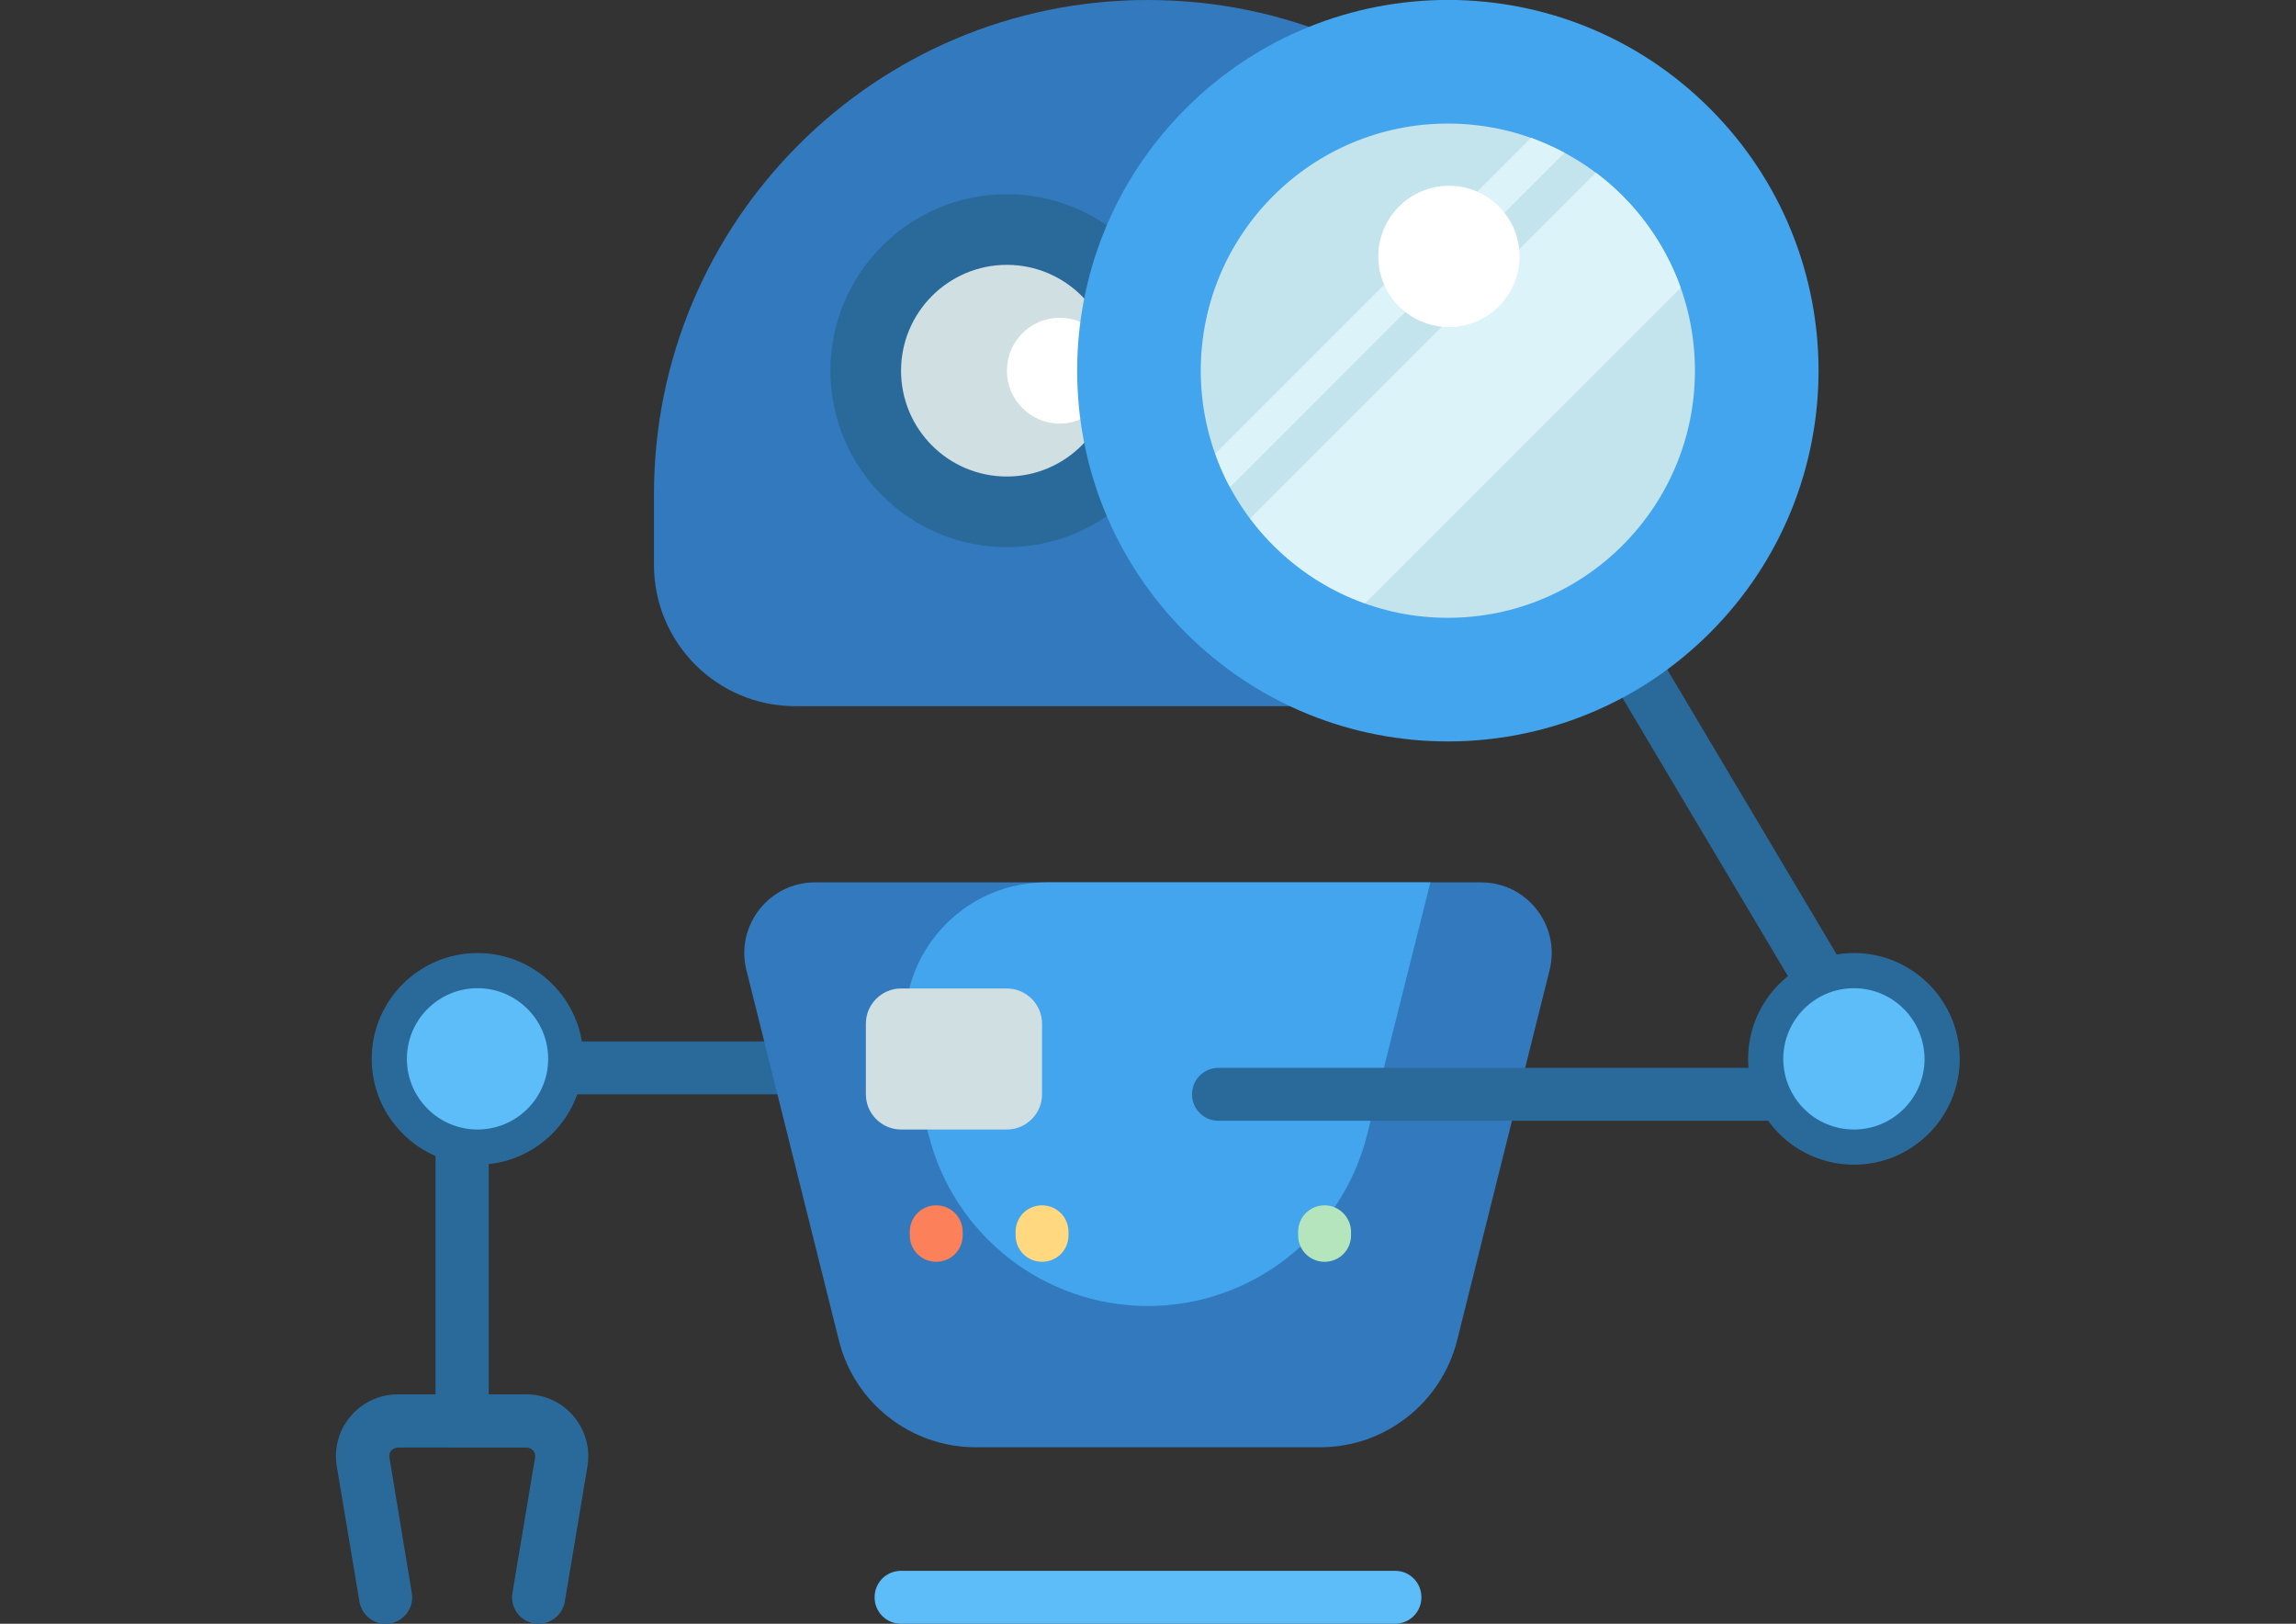 <?xml version="1.0" encoding="utf-8"?>
<!-- Generator: Adobe Illustrator 18.0.0, SVG Export Plug-In . SVG Version: 6.00 Build 0)  -->
<!DOCTYPE svg PUBLIC "-//W3C//DTD SVG 1.1//EN" "http://www.w3.org/Graphics/SVG/1.1/DTD/svg11.dtd">
<svg version="1.1" id="Layer_1" xmlns="http://www.w3.org/2000/svg" xmlns:xlink="http://www.w3.org/1999/xlink" x="0px" y="0px"
	 viewBox="0 0 841.9 595.3" enable-background="new 0 0 841.9 595.3" xml:space="preserve">
<rect x="0" y="0" width="841.9" height="595.3" fill="#333333" stroke="none"/>
<path fill="#2A6A9B" d="M321.6,391.5c0,5.4-4.3,9.7-9.7,9.7H179.2v110H193c6.7,0,13,2.9,17.3,8c4.3,5.1,6.2,11.8,5.1,18.4l-8.3,49.6
	c-0.8,4.7-4.9,8.1-9.6,8.1c-0.5,0-1.1,0-1.6-0.1c-5.3-0.9-8.9-5.9-8-11.2l8.3-49.6c0.2-1.3-0.4-2.2-0.7-2.6
	c-0.4-0.4-1.2-1.1-2.5-1.1H146c-1.3,0-2.1,0.7-2.5,1.1s-0.9,1.3-0.7,2.6L151,584c0.9,5.3-2.7,10.3-8,11.2c-5.3,0.9-10.3-2.7-11.2-8
	l-8.3-49.6c-1.1-6.6,0.7-13.3,5.1-18.4c4.3-5.1,10.6-8,17.3-8h13.8V391.5c0-5.4,4.3-9.7,9.7-9.7h142.3
	C317.2,381.8,321.6,386.1,321.6,391.5z"/>
<path fill="#5DBDF9" d="M521.2,585.6c0,5.4-4.3,9.7-9.7,9.7H330.4c-5.4,0-9.7-4.3-9.7-9.7c0-5.4,4.3-9.7,9.7-9.7h181.2
	C516.9,575.9,521.2,580.2,521.2,585.6z"/>
<path fill="#327ABD" d="M568.2,355.7l-33.9,135.7c-5.8,23-26.5,39.2-50.2,39.2H357.8c-23.8,0-44.5-16.2-50.2-39.2l-33.9-135.7
	c-4.1-16.3,8.3-32.2,25.1-32.2h244.3C559.9,323.5,572.3,339.3,568.2,355.7z M420.9,0L420.9,0C320.9,0,239.8,81.1,239.8,181.2v25.9
	c0,28.6,23.2,51.8,51.8,51.8h258.8c28.6,0,51.8-23.2,51.8-51.8v-25.9C602.1,81.1,521,0,420.9,0z"/>
<path fill="#43A5ED" d="M524.5,323.5L501.3,416c-9.2,36.9-42.4,62.8-80.4,62.8l0,0c-38,0-71.2-25.9-80.4-62.8l-7.1-28.2
	c-8.2-32.7,16.5-64.3,50.2-64.3H524.5z"/>
<path fill="#2A6A9B" d="M701.1,406c-1.7,3-4.9,4.9-8.4,4.9H446.8c-5.4,0-9.7-4.3-9.7-9.7s4.3-9.7,9.7-9.7h228.8L526.5,140.8
	c-2.7-4.6-1.2-10.6,3.4-13.3c4.6-2.7,10.6-1.2,13.3,3.4L701,396.2C702.8,399.2,702.9,402.9,701.1,406z"/>
<path fill="#FC8059" d="M353,451.6v1.3c0,5.4-4.3,9.7-9.7,9.7c-5.4,0-9.7-4.3-9.7-9.7v-1.3c0-5.4,4.3-9.7,9.7-9.7
	C348.7,441.9,353,446.3,353,451.6z"/>
<path fill="#FFD880" d="M391.8,451.6v1.3c0,5.4-4.3,9.7-9.7,9.7c-5.4,0-9.7-4.3-9.7-9.7v-1.3c0-5.4,4.3-9.7,9.7-9.7
	C387.5,441.9,391.8,446.3,391.8,451.6z"/>
<path fill="#B5E5BC" d="M495.4,451.6v1.3c0,5.4-4.3,9.7-9.7,9.7s-9.7-4.3-9.7-9.7v-1.3c0-5.4,4.3-9.7,9.7-9.7
	C491,441.9,495.4,446.3,495.4,451.6z"/>
<path fill="#CFDFE2" d="M369.2,414.1h-38.8c-7.1,0-12.9-5.8-12.9-12.9v-25.9c0-7.1,5.8-12.9,12.9-12.9h38.8
	c7.1,0,12.9,5.8,12.9,12.9v25.9C382.1,408.3,376.3,414.1,369.2,414.1z"/>
<path fill="#2A6A9B" d="M718.6,388.2c0,21.4-17.4,38.8-38.8,38.8c-21.4,0-38.8-17.4-38.8-38.8c0-21.4,17.4-38.8,38.8-38.8
	C701.2,349.4,718.6,366.8,718.6,388.2z M175.1,349.4c-21.4,0-38.8,17.4-38.8,38.8c0,21.4,17.4,38.8,38.8,38.8s38.8-17.4,38.8-38.8
	C213.9,366.8,196.5,349.4,175.1,349.4z"/>
<path fill="#5DBDF9" d="M201,388.2c0,14.3-11.6,25.9-25.9,25.9s-25.9-11.6-25.9-25.9c0-14.3,11.6-25.9,25.9-25.9
	S201,373.9,201,388.2z M679.8,362.3c-14.3,0-25.9,11.6-25.9,25.9c0,14.3,11.6,25.9,25.9,25.9c14.3,0,25.9-11.6,25.9-25.9
	C705.6,373.9,694.1,362.3,679.8,362.3z"/>
<path fill="#2A6A9B" d="M304.5,135.9c0-35.7,29-64.7,64.7-64.7s64.7,29,64.7,64.7s-29,64.7-64.7,64.7S304.5,171.6,304.5,135.9z"/>
<path fill="#CFDFE2" d="M330.4,135.9c0-21.4,17.4-38.8,38.8-38.8c21.4,0,38.8,17.4,38.8,38.8c0,21.4-17.4,38.8-38.8,38.8
	C347.7,174.7,330.4,157.3,330.4,135.9z"/>
<path fill="#FFFFFF" d="M369.2,135.9c0-10.7,8.7-19.4,19.4-19.4c10.7,0,19.4,8.7,19.4,19.4s-8.7,19.4-19.4,19.4
	C377.9,155.3,369.2,146.6,369.2,135.9z"/>
<path fill="#43A5ED" d="M627,39.8c53.1,53.1,53.1,139.1,0,192.2s-139.1,53.1-192.2,0s-53.1-139.1,0-192.2S574-13.3,627,39.8z"/>
<path fill="#C3E4ED" d="M621.5,135.9c0,50-40.6,90.6-90.6,90.6s-90.6-40.6-90.6-90.6s40.6-90.6,90.6-90.6S621.5,85.8,621.5,135.9z"
	/>
<path fill="#DCF3F9" d="M616.3,105.5L500.5,221.2c-16.9-6-31.5-17-42.1-31.1L585.2,63.3C599.3,73.9,610.2,88.5,616.3,105.5z
	 M561.4,50.5L445.6,166.3c1.5,4.3,3.3,8.4,5.4,12.3L573.7,56C569.7,53.9,565.6,52.1,561.4,50.5z"/>
<path fill="#FFFFFF" d="M531.3,68.1c14.3,0,25.9,11.6,25.9,25.9s-11.6,25.9-25.9,25.9s-25.9-11.6-25.9-25.9S517.1,68.1,531.3,68.1z"
	/>
</svg>
